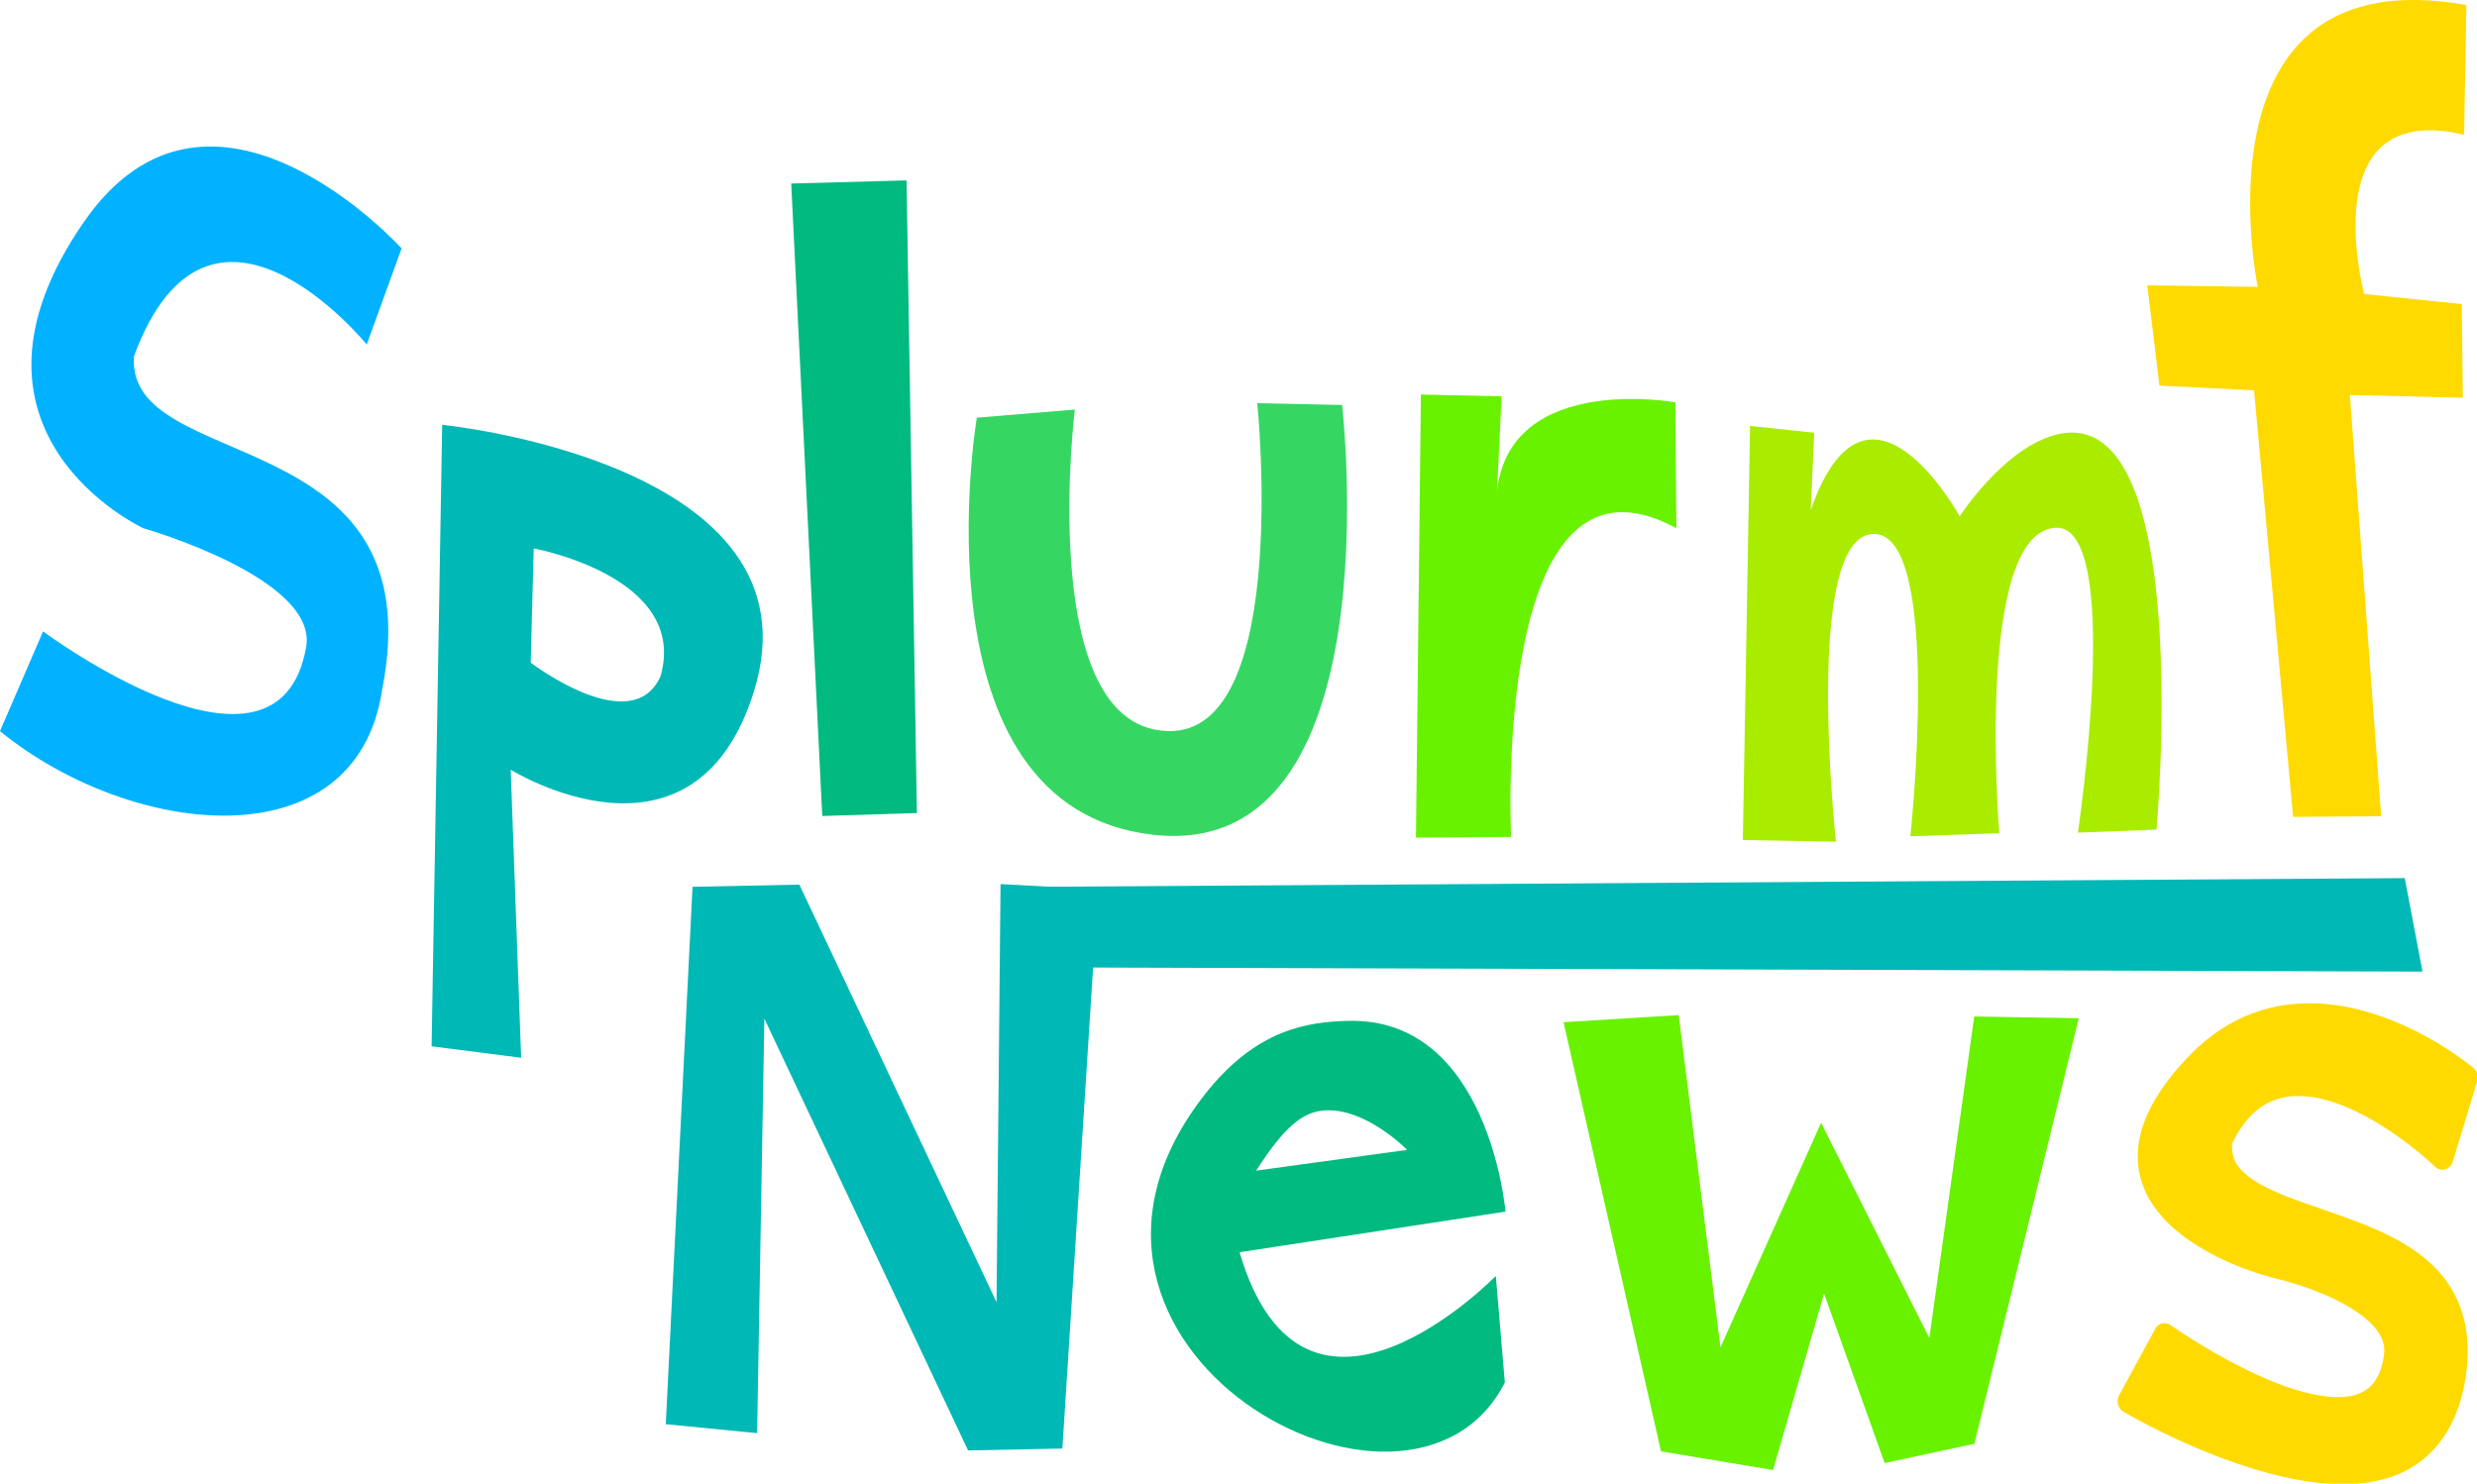 <?xml version="1.0" encoding="UTF-8" standalone="no"?>
<!-- Created with Inkscape (http://www.inkscape.org/) -->

<svg
   xmlns:dc="http://purl.org/dc/elements/1.1/"
   xmlns:cc="http://creativecommons.org/ns#"
   xmlns:rdf="http://www.w3.org/1999/02/22-rdf-syntax-ns#"
   xmlns:svg="http://www.w3.org/2000/svg"
   xmlns="http://www.w3.org/2000/svg"
   xmlns:sodipodi="http://sodipodi.sourceforge.net/DTD/sodipodi-0.dtd"
   xmlns:inkscape="http://www.inkscape.org/namespaces/inkscape"
   width="129.932mm"
   height="77.837mm"
   viewBox="0 0 129.932 77.837"
   version="1.1"
   id="svg8"
   inkscape:version="0.92.4 (5da689c313, 2019-01-14)"
   sodipodi:docname="splurmf news logo 2.svg">
  <defs
     id="defs2" />
  <sodipodi:namedview
     id="base"
     pagecolor="#ffffff"
     bordercolor="#666666"
     borderopacity="1.0"
     inkscape:pageopacity="0.0"
     inkscape:pageshadow="2"
     inkscape:zoom="0.98994949"
     inkscape:cx="553.9242"
     inkscape:cy="101.29663"
     inkscape:document-units="mm"
     inkscape:current-layer="layer1"
     showgrid="false"
     inkscape:snap-global="false"
     inkscape:window-width="1920"
     inkscape:window-height="1017"
     inkscape:window-x="1912"
     inkscape:window-y="-8"
     inkscape:window-maximized="1" />
  <g
     inkscape:label="Layer 1"
     inkscape:groupmode="layer"
     id="layer1"
     transform="translate(-22.966,-65.915)">
    <g
       id="g5429">
      <path
         sodipodi:nodetypes="ccccccccccc"
         inkscape:connector-curvature="0"
         id="path4828-8"
         d="m 59.293,112.44 5.604,-0.115 10.342,21.905 0.211,-21.932 5.117,0.273 -1.874,29.338 -4.945,0.101 -10.687,-22.654 -0.38,21.746 -4.792,-0.469 z"
         style="fill:#00b8b6;fill-opacity:1;stroke:none;stroke-width:0.247px;stroke-linecap:butt;stroke-linejoin:miter;stroke-opacity:1" />
      <path
         sodipodi:nodetypes="ssccccscccc"
         inkscape:connector-curvature="0"
         id="path4830-4"
         d="m 93.653,119.473 c -2.004,0.059 -4.769,0.373 -7.51,3.888 -10.316,13.23 10.801,24.848 15.76,15.086 l -0.474,-5.593 c 0,0 -10.03,10.331 -13.443,-1.243 l 13.951,-2.131 c 0,0 -0.857,-10.226 -8.285,-10.006 z m -1.23,4.699 c 2.177,-0.164 4.356,2.069 4.356,2.069 l -7.92,1.089 c 1.455,-2.27 2.424,-3.072 3.564,-3.158 z"
         style="fill:#00ba7f;fill-opacity:1;stroke:none;stroke-width:0.265px;stroke-linecap:butt;stroke-linejoin:miter;stroke-opacity:1" />
      <path
         sodipodi:nodetypes="ccccccccccccc"
         inkscape:connector-curvature="0"
         id="path4835-7"
         d="m 104.981,119.542 6.042,-0.371 2.191,17.432 5.279,-11.785 5.677,11.295 2.356,-16.87 5.483,0.091 -5.475,22.326 -4.708,1.011 -3.178,-8.89 -2.676,9.256 -5.877,-0.978 z"
         style="fill:#68f200;fill-opacity:1;stroke:none;stroke-width:0.265px;stroke-linecap:butt;stroke-linejoin:miter;stroke-opacity:1" />
      <path
         transform="matrix(0.952,-0.022,0.019,1.026,36.577,23.974)"
         d="m 111.748,94.598 c -0.652,-0.054 -1.321,-0.052 -1.998,0.021 -1.806,0.196 -3.671,0.928 -5.359,2.486 -2.1,1.938 -2.97,3.686 -2.936,5.252 0.034,1.566 0.975,2.804 2.107,3.709 2.264,1.811 5.461,2.547 5.461,2.547 a 0.6,0.6 0 0 0 0.004,0 c 0,0 1.638,0.386 3.186,1.131 0.774,0.372 1.515,0.836 1.996,1.336 0.481,0.5 0.695,0.969 0.605,1.527 -0.118,0.734 -0.365,1.2 -0.68,1.512 -0.315,0.312 -0.719,0.493 -1.242,0.57 -1.047,0.154 -2.529,-0.18 -3.998,-0.746 -2.937,-1.132 -5.807,-3.098 -5.807,-3.098 a 0.6,0.6 0 0 0 -0.852,0.182 l -2.051,3.348 a 0.6,0.6 0 0 0 0.211,0.832 c 0,0 3.958,2.308 8.266,3.408 2.154,0.55 4.407,0.815 6.361,0.268 1.954,-0.547 3.57,-2.006 4.174,-4.582 0.597,-2.548 -0.002,-4.479 -1.24,-5.828 -1.238,-1.349 -3.022,-2.149 -4.801,-2.809 -1.779,-0.659 -3.574,-1.18 -4.812,-1.824 -0.619,-0.322 -1.088,-0.67 -1.367,-1.035 -0.257,-0.336 -0.343,-0.696 -0.314,-1.164 0.821,-1.479 1.802,-2.118 2.904,-2.299 1.14,-0.187 2.448,0.129 3.684,0.676 2.471,1.093 4.572,3.045 4.572,3.045 a 0.6,0.6 0 0 0 0.977,-0.238 l 1.432,-4.088 a 0.6,0.6 0 0 0 -0.188,-0.664 c 0,0 -3.732,-3.095 -8.295,-3.475 z"
         id="path4749-6-0"
         style="fill:#ffda00;fill-opacity:1;stroke:none;stroke-width:0.164px;stroke-linecap:butt;stroke-linejoin:miter;stroke-opacity:1"
         inkscape:original="M 109.81445 95.214844 C 108.12135 95.398345 106.39382 96.072998 104.79688 97.546875 C 96.680662 105.03764 109.16406 108.0293 109.16406 108.0293 C 109.16406 108.0293 115.90483 109.60142 115.40625 112.70312 C 114.34235 119.32176 102.74805 111.33984 102.74805 111.33984 L 100.69727 114.6875 C 100.69727 114.6875 116.35827 123.78509 118.61328 114.16406 C 120.86828 104.54303 105.43945 106.85002 106.03906 101.47461 C 109.65655 94.591746 118.23242 102.625 118.23242 102.625 L 119.66406 98.537109 C 119.66406 98.537109 114.89377 94.664339 109.81445 95.214844 z "
         inkscape:radius="0.59979284"
         sodipodi:type="inkscape:offset" />
      <path
         sodipodi:nodetypes="ccccccscsc"
         inkscape:connector-curvature="0"
         id="path4749-7"
         d="m 44.032,78.946 -1.828,5.043 c 0,0 -8.234,-10.137 -12.212,0.615 -0.441,6.251 15.818,3.297 13.019,17.496 -1.355,9.086 -13.147,7.791 -20.046,2.173 l 2.261,-5.233 c 0,0 12.345,9.187 13.8,0.818 0.629,-3.617 -8.541,-6.23 -8.541,-6.23 0,0 -10.797,-4.991 -3.107,-16.084 6.672,-9.625 16.653,1.402 16.653,1.402 z"
         style="fill:#00b2ff;fill-opacity:1;stroke:none;stroke-width:0.164px;stroke-linecap:butt;stroke-linejoin:miter;stroke-opacity:1" />
      <path
         sodipodi:nodetypes="ccccsccccc"
         inkscape:connector-curvature="0"
         id="path4751-9"
         d="m 46.161,88.202 -0.555,32.606 4.697,0.6 -0.547,-15.111 c 0,0 9.614,5.985 12.756,-4.102 C 66.249,90.192 46.161,88.202 46.161,88.202 Z m 4.801,6.485 c 0,-3e-6 8.14,1.476 6.654,6.703 -1.495,3.349 -6.811,-0.709 -6.811,-0.709 z"
         style="fill:#00b8b6;fill-opacity:1;stroke:none;stroke-width:0.164px;stroke-linecap:butt;stroke-linejoin:miter;stroke-opacity:1" />
      <path
         sodipodi:nodetypes="ccccc"
         inkscape:connector-curvature="0"
         id="path4753-6"
         d="m 64.47,75.544 1.628,33.181 4.964,-0.156 -0.543,-33.19 z"
         style="fill:#00ba7f;fill-opacity:1;stroke:none;stroke-width:0.164px;stroke-linecap:butt;stroke-linejoin:miter;stroke-opacity:1" />
      <path
         sodipodi:nodetypes="ccsccsc"
         inkscape:connector-curvature="0"
         id="path4755-8"
         d="m 74.206,87.828 5.141,-0.427 c 0,0 -1.913,15.492 4.139,16.778 7.358,1.564 5.43,-17.112 5.43,-17.112 l 4.45,0.094 c 0,0 2.8,23.978 -9.906,22.549 C 70.753,108.28 74.206,87.828 74.206,87.828 Z"
         style="fill:#35d762;fill-opacity:1;stroke:none;stroke-width:0.164px;stroke-linecap:butt;stroke-linejoin:miter;stroke-opacity:1" />
      <path
         sodipodi:nodetypes="cccccccc"
         inkscape:connector-curvature="0"
         id="path4759-6"
         d="m 97.5,86.613 4.233,0.095 -0.282,5.845 c -0.054,-7.24 9.399,-5.532 9.399,-5.532 l 0.05,6.605 c -9.734,-5.304 -8.668,16.197 -8.668,16.197 l -4.991,0.037 z"
         style="fill:#68f200;fill-opacity:1;stroke:none;stroke-width:0.164px;stroke-linecap:butt;stroke-linejoin:miter;stroke-opacity:1" />
      <path
         sodipodi:nodetypes="cccsccsccscccc"
         inkscape:connector-curvature="0"
         id="path4761-5"
         d="m 114.766,88.261 -0.379,21.723 4.884,0.09 c 0,0 -1.748,-15.991 1.94,-16.146 3.688,-0.155 1.964,15.863 1.964,15.863 l 4.665,-0.162 c 0,0 -1.304,-15.7 2.918,-16.026 3.636,-0.281 1.205,15.995 1.205,15.995 l 4.122,-0.158 c 0,0 2.106,-23.006 -5.472,-20.663 -2.655,0.821 -4.851,4.228 -4.851,4.228 0,0 -4.841,-8.855 -7.815,-0.322 l 0.186,-4.066 z"
         style="fill:#a9ec00;fill-opacity:1;stroke:none;stroke-width:0.164px;stroke-linecap:butt;stroke-linejoin:miter;stroke-opacity:1" />
      <path
         sodipodi:nodetypes="ccccccccccccc"
         inkscape:connector-curvature="0"
         id="path4763-3"
         d="m 143.253,108.772 4.619,-0.035 -1.642,-22.1 5.925,0.144 -0.055,-4.913 -5.119,-0.529 c 0,0 -2.742,-10.246 5.241,-8.355 l 0.12,-6.805 C 137.771,63.577 141.398,80.966 141.398,80.966 l -5.796,-0.083 0.638,5.263 4.963,0.246 z"
         style="fill:#ffda00;fill-opacity:1;stroke:none;stroke-width:0.252px;stroke-linecap:butt;stroke-linejoin:miter;stroke-opacity:1" />
      <path
         inkscape:connector-curvature="0"
         id="path4871-6"
         d="m 78.121,116.668 71.918,0.22 -0.931,-4.904 -73.274,0.465 z"
         style="fill:#00b8b6;fill-opacity:1;stroke:none;stroke-width:0.217px;stroke-linecap:butt;stroke-linejoin:miter;stroke-opacity:1" />
    </g>
  </g>
</svg>
